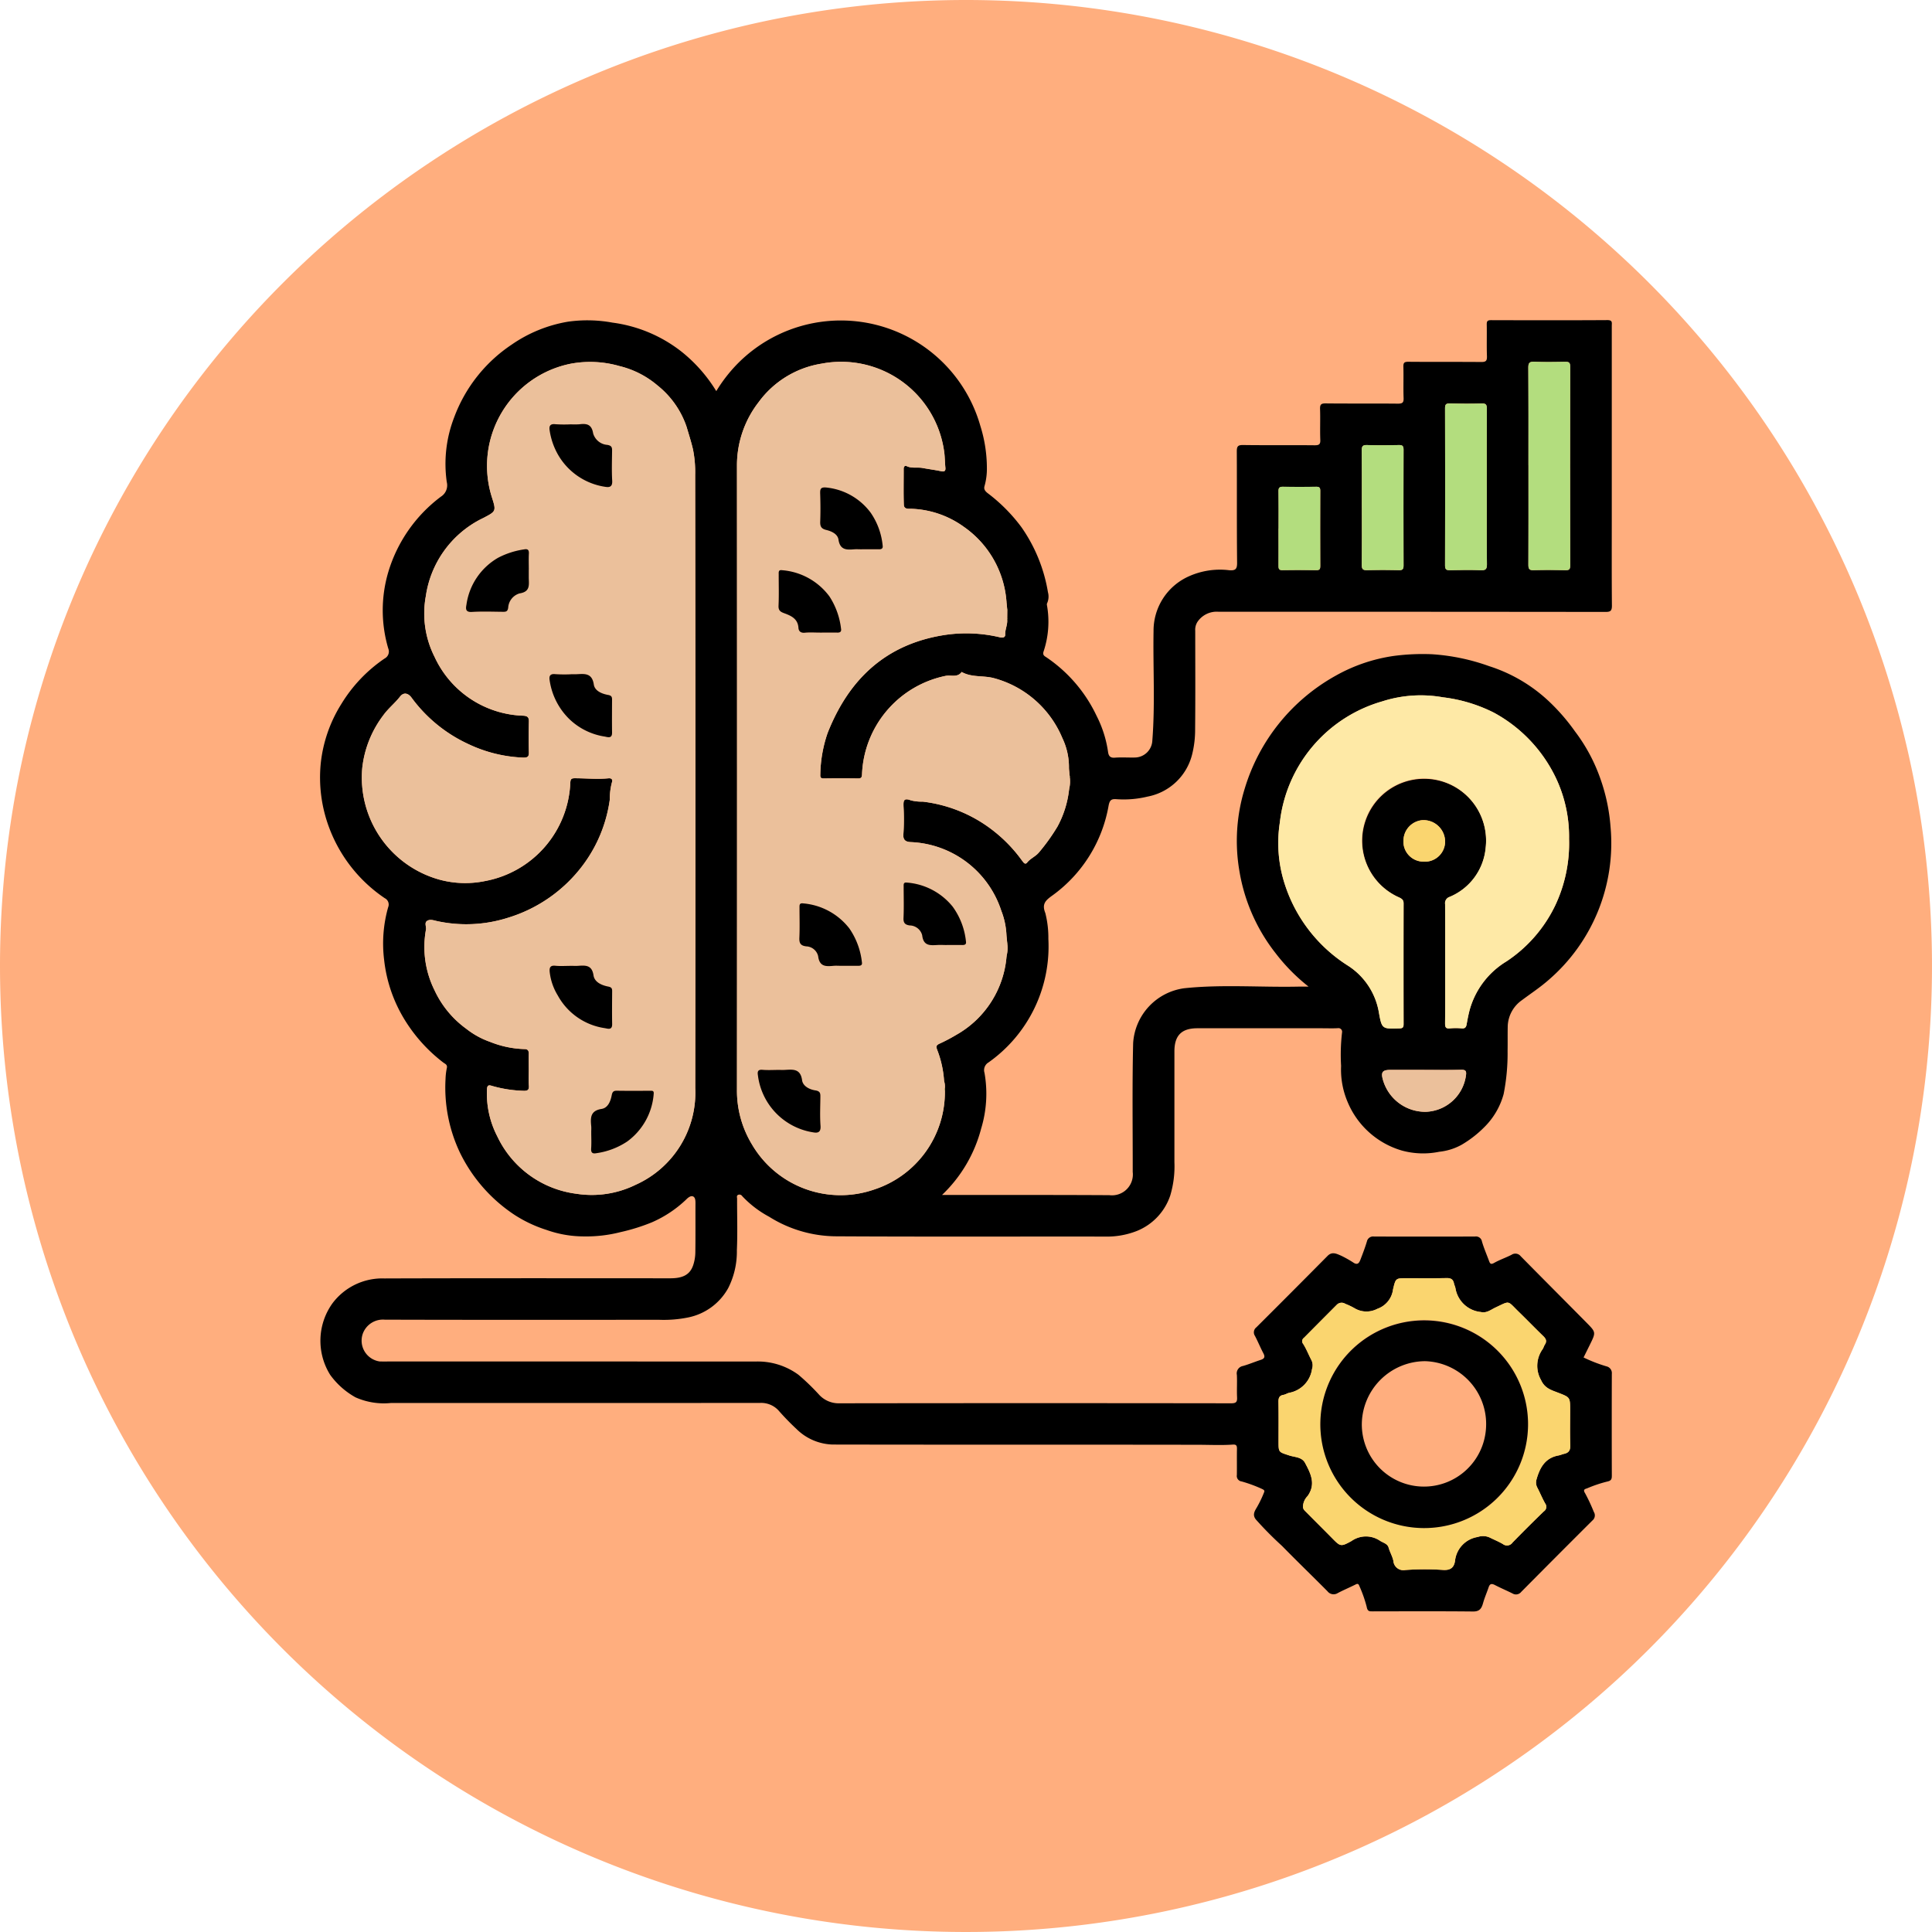 <svg xmlns="http://www.w3.org/2000/svg" xmlns:xlink="http://www.w3.org/1999/xlink" width="169" height="169" viewBox="0 0 169 169">
  <defs>
    <clipPath id="clip-path">
      <rect id="Rectángulo_378362" data-name="Rectángulo 378362" width="113" height="112.968" fill="none"/>
    </clipPath>
  </defs>
  <g id="Grupo_1073328" data-name="Grupo 1073328" transform="translate(-384.743 -2058.1)">
    <g id="Grupo_159182" data-name="Grupo 159182" transform="translate(384.743 2058.1)">
      <path id="Unión_12" data-name="Unión 12" d="M84.5,0A84.5,84.5,0,1,1,0,84.5,84.5,84.5,0,0,1,84.5,0Z" transform="translate(0 0)" fill="#ffae7e"/>
    </g>
    <g id="Grupo_1074736" data-name="Grupo 1074736" transform="translate(405.742 2086.015)">
      <g id="Grupo_1074735" data-name="Grupo 1074735" transform="translate(7 0.084)" clip-path="url(#clip-path)">
        <path id="Trazado_824361" data-name="Trazado 824361" d="M110.512,90.74a13.126,13.126,0,0,0,2.011.781.605.605,0,0,1,.471.66q-.014,4.44,0,8.88c0,.29-.022.461-.4.538a11.377,11.377,0,0,0-1.752.589c-.159.061-.413.083-.184.436a15.624,15.624,0,0,1,.759,1.626.571.571,0,0,1-.123.756q-3.124,3.114-6.229,6.248a.581.581,0,0,1-.758.134c-.5-.249-1.021-.469-1.519-.727-.27-.14-.452-.161-.565.173-.159.469-.361.926-.493,1.4s-.306.737-.877.731c-2.922-.029-5.845-.015-8.767-.011-.293,0-.463.015-.537-.407a11.349,11.349,0,0,0-.646-1.827c-.095-.26-.231-.161-.4-.079-.491.243-1,.458-1.482.712a.676.676,0,0,1-.9-.157c-1.32-1.33-2.67-2.633-3.981-3.972a30.485,30.485,0,0,1-2.277-2.3c-.319-.4-.134-.712.086-1.076a9.781,9.781,0,0,0,.633-1.324c.068-.162-.064-.222-.232-.3a12.187,12.187,0,0,0-1.741-.636.481.481,0,0,1-.415-.559c.012-.759-.006-1.518.009-2.277.005-.275-.039-.41-.362-.387-1,.07-2.006.019-3.01.017-10.665-.018-21.329,0-31.993-.021a4.68,4.68,0,0,1-3.168-1.363,22.107,22.107,0,0,1-1.581-1.632,2.058,2.058,0,0,0-1.614-.644q-16.139.01-32.279.005A6.1,6.1,0,0,1,3.1,94.232,6.823,6.823,0,0,1,.881,92.26a5.622,5.622,0,0,1,.2-6.25,5.444,5.444,0,0,1,4.559-2.178c8.33-.028,16.661-.016,24.991-.013,1.1,0,1.716-.312,2-1.129a3.723,3.723,0,0,0,.194-1.13c.022-1.423.005-2.846.012-4.269,0-.249,0-.543-.22-.637-.182-.076-.414.091-.575.257a10.251,10.251,0,0,1-3.032,2.017,16.936,16.936,0,0,1-2.715.848,12.115,12.115,0,0,1-3.242.379,9.769,9.769,0,0,1-3.248-.568,11.585,11.585,0,0,1-2.81-1.326,13.7,13.7,0,0,1-4.759-5.431,13.266,13.266,0,0,1-1.262-6.446,5.531,5.531,0,0,1,.115-.967c.065-.295-.162-.356-.313-.473a13.784,13.784,0,0,1-3.491-3.928A12.614,12.614,0,0,1,5.6,55.947a11.628,11.628,0,0,1,.355-4.587.62.62,0,0,0-.3-.793A12.868,12.868,0,0,1,.8,44.415,12.478,12.478,0,0,1,.056,38.8a12.172,12.172,0,0,1,1.81-5.228A12.923,12.923,0,0,1,5.65,29.6a.686.686,0,0,0,.314-.873,11.787,11.787,0,0,1,.009-6.709,12.825,12.825,0,0,1,4.6-6.575,1.169,1.169,0,0,0,.509-1.276,11.254,11.254,0,0,1,.647-5.657,13.133,13.133,0,0,1,5.021-6.357A12.2,12.2,0,0,1,21.677.142a12.11,12.11,0,0,1,3.9.08A12.392,12.392,0,0,1,31.6,2.749a13.212,13.212,0,0,1,3.057,3.465A13.237,13.237,0,0,1,36.43,3.906,12.686,12.686,0,0,1,57.755,9.251a12.382,12.382,0,0,1,.573,3.671,5.569,5.569,0,0,1-.207,1.6c-.081.27.053.44.271.614a14.663,14.663,0,0,1,2.962,2.985,13.836,13.836,0,0,1,2.316,5.688,1.427,1.427,0,0,1-.065.941.254.254,0,0,0-.028.16,8.207,8.207,0,0,1-.3,4.109c-.085.3.111.384.254.478a12.741,12.741,0,0,1,4.392,5.12,10.037,10.037,0,0,1,1,3.134c.046.343.161.561.593.527.584-.046,1.176,0,1.763-.014A1.551,1.551,0,0,0,72.8,36.786c.252-3.195.052-6.393.107-9.59a5.2,5.2,0,0,1,3.068-4.772,6.632,6.632,0,0,1,3.556-.542c.531.038.689-.086.684-.655-.033-3.244-.009-6.489-.026-9.734,0-.424.077-.57.542-.564,2.087.029,4.175,0,6.262.022.387,0,.52-.074.5-.487-.035-.891.011-1.784-.021-2.675-.013-.391.08-.506.489-.5,2.106.023,4.213,0,6.319.021.392,0,.515-.083.5-.491-.034-.91.006-1.822-.019-2.732-.01-.348.077-.443.434-.44,2.125.019,4.251,0,6.376.019.4,0,.51-.092.5-.495-.033-.928,0-1.859-.018-2.788-.006-.3.084-.377.379-.376,3.4.01,6.794.016,10.19-.005.452,0,.368.246.368.5q0,8.311,0,16.622c0,2.619-.012,5.237.012,7.855,0,.451-.12.549-.557.549q-16.937-.019-33.873-.016a2.032,2.032,0,0,0-1.819.879,1.282,1.282,0,0,0-.2.79c0,2.865.019,5.731-.01,8.6a8.8,8.8,0,0,1-.261,2.209,4.975,4.975,0,0,1-3.9,3.693,8.851,8.851,0,0,1-2.737.225c-.445-.033-.574.1-.666.542a12.3,12.3,0,0,1-4.911,7.875c-.6.428-.952.742-.629,1.54a8.8,8.8,0,0,1,.267,2.271,12.424,12.424,0,0,1-5.235,10.8.783.783,0,0,0-.352.911,10.478,10.478,0,0,1-.292,4.873,12.3,12.3,0,0,1-3.424,5.81h.7c4.649,0,9.3-.008,13.947.018a1.826,1.826,0,0,0,2.035-2.03c.005-3.757-.052-7.515.037-11.27A5.167,5.167,0,0,1,75.6,58.446c3.34-.35,6.7-.067,10.049-.142.219-.005.438,0,.817,0a16.358,16.358,0,0,1-2.876-2.914,15.782,15.782,0,0,1-3.176-7.213,15.5,15.5,0,0,1,.466-7.187A16.86,16.86,0,0,1,88.8,31.129a14.576,14.576,0,0,1,5.115-1.75,19.282,19.282,0,0,1,3.334-.15,18.194,18.194,0,0,1,5.016,1.044,13.679,13.679,0,0,1,5.17,3.024,17.453,17.453,0,0,1,2.333,2.678A15.009,15.009,0,0,1,112,40.14a16.106,16.106,0,0,1,.88,4.173,15.78,15.78,0,0,1-5.417,13.409c-.728.643-1.549,1.18-2.326,1.763a2.9,2.9,0,0,0-1.248,2.264c-.016.721,0,1.442-.013,2.163a18.365,18.365,0,0,1-.345,3.787,6.442,6.442,0,0,1-1.705,2.912,9.6,9.6,0,0,1-1.979,1.531,5.129,5.129,0,0,1-1.951.609,7.033,7.033,0,0,1-3.276-.109A7.376,7.376,0,0,1,89.884,68.4a7.237,7.237,0,0,1-.572-3.159,16.7,16.7,0,0,1,.084-2.93.318.318,0,0,0-.368-.371c-.471.026-.943.007-1.415.007q-5.437,0-10.873,0c-1.385,0-2.008.632-2.008,2.03q0,4.839,0,9.677a8.918,8.918,0,0,1-.363,2.92,5.077,5.077,0,0,1-2.929,3.107,7.133,7.133,0,0,1-2.781.488c-7.837-.01-15.675.021-23.511-.023a11.122,11.122,0,0,1-5.866-1.711,9.168,9.168,0,0,1-2.354-1.8.291.291,0,0,0-.35-.121c-.172.074-.1.229-.1.346-.005,1.5.048,3-.02,4.5a7.057,7.057,0,0,1-.754,3.309,5.172,5.172,0,0,1-3.509,2.575,10.733,10.733,0,0,1-2.516.206c-8.008,0-16.016.013-24.024-.012a1.874,1.874,0,0,0-1.92,1.229,1.84,1.84,0,0,0,1.476,2.426c.4.011.8,0,1.2,0q15.826,0,31.652.008a6.008,6.008,0,0,1,3.785,1.159,19.811,19.811,0,0,1,1.826,1.767,2.318,2.318,0,0,0,1.76.726q17.135-.025,34.271,0c.459,0,.525-.147.507-.541-.031-.644.015-1.291-.016-1.935a.659.659,0,0,1,.534-.788c.521-.147,1.022-.362,1.537-.528.319-.1.425-.244.252-.572-.264-.5-.479-1.029-.742-1.531a.553.553,0,0,1,.123-.75q3.125-3.113,6.228-6.248c.407-.412.807-.177,1.184-.02a9.852,9.852,0,0,1,1.124.637c.355.208.477-.056.573-.3.2-.52.4-1.044.56-1.577a.556.556,0,0,1,.628-.434q4.412.01,8.824,0a.531.531,0,0,1,.613.436c.167.577.411,1.132.619,1.7.085.232.157.334.444.172.487-.276,1.026-.456,1.525-.711a.594.594,0,0,1,.8.123c1.914,1.944,3.843,3.873,5.761,5.814.829.839.822.847.3,1.912-.182.37-.366.739-.563,1.137M65.572,39.886q-.032-.327-.064-.654h.02l-.02-.016a5.9,5.9,0,0,0-.576-2.652,9.018,9.018,0,0,0-5.974-5.24c-.938-.256-1.954-.046-2.836-.546-.371.522-.94.241-1.414.345a9.158,9.158,0,0,0-7.3,8.593c-.01.247-.044.382-.34.378q-1.508-.023-3.015,0c-.278,0-.307-.128-.294-.346a11.662,11.662,0,0,1,.635-3.633c1.85-4.684,5.064-7.761,10.205-8.568a12.7,12.7,0,0,1,4.885.205c.27.063.455-.017.446-.246-.018-.459.221-.875.169-1.331l.023-.031-.018-.034.007-.733.017-.033-.022-.029q-.032-.328-.065-.655h.02l-.02-.016a8.758,8.758,0,0,0-3.728-6.558A8.318,8.318,0,0,0,51.8,16.508c-.264-.019-.719.09-.736-.359-.038-1.042-.009-2.086-.014-3.13,0-.2.1-.324.266-.244.446.216.924.077,1.386.161.543.1,1.1.171,1.643.286.271.057.384-.027.355-.318-.051-.5-.042-1.016-.125-1.513a9.094,9.094,0,0,0-10.7-7.582,8.465,8.465,0,0,0-5.513,3.37A9.022,9.022,0,0,0,36.467,12.7q.014,27.29,0,54.58a9.077,9.077,0,0,0,1.313,4.83,8.978,8.978,0,0,0,10.689,3.943,8.963,8.963,0,0,0,6.183-8.662l-.007-.172a1.533,1.533,0,0,0-.064-.656l.021-.007-.022-.016a9.16,9.16,0,0,0-.6-2.7c-.124-.325-.067-.418.212-.548a14.772,14.772,0,0,0,1.453-.765,8.686,8.686,0,0,0,4.4-6.861l.025-.021-.022-.02a2.821,2.821,0,0,0,.059-1.1l.017-.033-.022-.03q-.032-.327-.064-.654h.02l-.02-.016a6.673,6.673,0,0,0-.451-2.124,8.708,8.708,0,0,0-7.908-6.006c-.4-.02-.708-.135-.656-.7a19.718,19.718,0,0,0,.012-2.387c-.014-.478-.028-.822.639-.565a3.923,3.923,0,0,0,1.047.113,12.332,12.332,0,0,1,6.291,2.642,12.75,12.75,0,0,1,2.366,2.483c.125.157.275.442.47.2.292-.361.727-.523,1.022-.871a17.08,17.08,0,0,0,1.63-2.274,8.8,8.8,0,0,0,1.012-3.206l.026-.022-.023-.023a2.812,2.812,0,0,0,.058-1.1l.017-.033ZM18.254,65.6c0,.456-.028.913.009,1.366.033.4-.138.467-.488.452a11.075,11.075,0,0,1-2.7-.418c-.234-.069-.457-.151-.475.278a8.129,8.129,0,0,0,.9,4.124,8.9,8.9,0,0,0,6.908,5.021,8.714,8.714,0,0,0,5.2-.787,8.83,8.83,0,0,0,5.209-8.473q.038-26.813-.008-53.625a10.058,10.058,0,0,0-.193-2.235c-.153-.668-.366-1.314-.556-1.964A7.845,7.845,0,0,0,29.52,5.721a8.054,8.054,0,0,0-3.335-1.7,9.288,9.288,0,0,0-4.245-.207,9.111,9.111,0,0,0-6.9,11.721c.38,1.187.342,1.2-.76,1.775-.1.053-.206.1-.305.152a9.017,9.017,0,0,0-4.724,6.683,8.416,8.416,0,0,0,.767,5.321,8.847,8.847,0,0,0,7.764,5.14c.369.021.492.152.483.516-.02.891-.023,1.784,0,2.675.01.365-.085.479-.467.476a12.254,12.254,0,0,1-4.817-1.18,12.8,12.8,0,0,1-5-4.092c-.307-.4-.694-.443-.986-.067-.452.58-1.034,1.034-1.466,1.637A9.3,9.3,0,0,0,3.693,39.15a9.27,9.27,0,0,0,6.755,9.8,8.6,8.6,0,0,0,4.009.117,9.128,9.128,0,0,0,7.431-8.6c.019-.286.07-.386.377-.387.986,0,1.973.1,2.959.005.313-.031.388.152.3.371a5.821,5.821,0,0,0-.183,1.5,12.361,12.361,0,0,1-2.371,5.752,12.849,12.849,0,0,1-6.526,4.572,12.034,12.034,0,0,1-6.134.312c-.3-.057-.616-.2-.891-.068-.35.162-.1.534-.159.807a8.487,8.487,0,0,0,.758,5.307,8.639,8.639,0,0,0,2.768,3.355,7.213,7.213,0,0,0,2.1,1.153,8.684,8.684,0,0,0,2.969.624c.289-.013.409.12.4.411-.012.474,0,.949,0,1.423m80.16-9.325c0,1.745.009,3.49-.008,5.235,0,.335.058.485.429.445a5.314,5.314,0,0,1,1.023,0c.289.026.388-.1.434-.354.078-.439.161-.878.278-1.307a7.22,7.22,0,0,1,3.2-4.192,12.185,12.185,0,0,0,4.279-4.913,12.721,12.721,0,0,0,1.206-5.811,12.007,12.007,0,0,0-1.057-5.123,12.726,12.726,0,0,0-5.527-5.921,13.438,13.438,0,0,0-4.456-1.34,11.007,11.007,0,0,0-5.3.357,12.466,12.466,0,0,0-8.96,10.6,11.663,11.663,0,0,0,.424,5.368,13.215,13.215,0,0,0,5.487,7.118,6.065,6.065,0,0,1,2.756,4.122c.259,1.461.284,1.444,1.8,1.4.322-.01.361-.125.36-.4q-.012-5.264,0-10.527c0-.289-.107-.389-.371-.523a5.419,5.419,0,1,1,7.55-4.339,5.147,5.147,0,0,1-3.165,4.288.577.577,0,0,0-.382.638c.012,1.726.006,3.452.006,5.178M85.98,103.749c-.025.276.158.4.3.549.734.742,1.474,1.476,2.207,2.219.762.773.78.813,1.739.284a2.188,2.188,0,0,1,2.481-.025c.28.181.663.252.759.6.111.4.329.745.417,1.157a.877.877,0,0,0,1.048.805,23.309,23.309,0,0,1,3.3-.006c.646.039.954-.2,1.045-.789a2.366,2.366,0,0,1,1.988-2.094,1.414,1.414,0,0,1,1.033.042c.39.194.8.359,1.17.58a.585.585,0,0,0,.836-.13q1.348-1.388,2.741-2.732a.475.475,0,0,0,.124-.682c-.252-.443-.446-.918-.68-1.372a.944.944,0,0,1-.092-.712c.289-1.031.744-1.909,1.933-2.124.166-.03.323-.107.489-.143.413-.089.554-.319.539-.753-.035-1.023-.011-2.049-.011-3.074,0-1.136-.008-1.113-1.075-1.529-.574-.223-1.148-.377-1.468-1.093a2.506,2.506,0,0,1,.132-2.705c.086-.122.12-.28.2-.405.2-.3.1-.509-.137-.738-.723-.7-1.422-1.422-2.142-2.124-1.029-1-.728-1-2.043-.379-.4.187-.774.512-1.273.393A2.5,2.5,0,0,1,99.317,84.7c-.023-.148-.1-.286-.131-.433-.073-.357-.271-.477-.641-.469-1.157.024-2.315.009-3.472.009-1,0-.984,0-1.218.979a2.07,2.07,0,0,1-1.373,1.7,2.034,2.034,0,0,1-1.982-.044,5.618,5.618,0,0,0-.819-.391.593.593,0,0,0-.732.067q-1.445,1.452-2.889,2.907a.362.362,0,0,0-.064.534c.282.445.472.947.72,1.416a1.013,1.013,0,0,1,.053.773A2.466,2.466,0,0,1,84.8,93.83c-.18.03-.344.153-.524.183-.387.064-.451.29-.445.643.021,1.157.008,2.315.008,3.472,0,.935.017.882.945,1.189.472.156,1.1.127,1.374.651.493.923.969,1.856.22,2.9a1.389,1.389,0,0,0-.4.878M105.7,12.7c0,2.9.006,5.8-.007,8.7,0,.357.072.492.46.479.928-.03,1.858-.023,2.786,0,.323.007.412-.086.412-.41q-.014-8.7,0-17.4c0-.384-.145-.424-.462-.418-.891.017-1.783.031-2.672-.005-.426-.017-.532.1-.529.528.021,2.843.011,5.687.011,8.53m-3.643,1.947c0-2.293-.007-4.586.007-6.88,0-.354-.067-.493-.458-.481-.928.031-1.857.022-2.786,0-.317-.007-.414.082-.414.407q.015,6.88,0,13.759c0,.381.14.427.46.421.891-.018,1.782-.031,2.672,0,.421.016.537-.093.532-.525-.024-2.236-.011-4.472-.011-6.708M91.127,16.411c0,1.667.011,3.334-.009,5,0,.374.1.479.471.468.928-.027,1.857-.023,2.785,0,.333.008.4-.108.4-.419q-.015-5.059,0-10.117c0-.325-.091-.417-.413-.409-.928.021-1.857.027-2.784,0-.386-.012-.466.118-.461.477.018,1.667.008,3.334.008,5M83.84,18.232c0,1.079.005,2.158,0,3.238,0,.26.016.417.353.409.984-.021,1.969-.017,2.954,0,.28,0,.347-.094.346-.358q-.013-3.295,0-6.589c0-.275-.085-.354-.354-.35-.965.014-1.932.019-2.9,0-.33-.007-.41.1-.4.417.017,1.079.007,2.159.007,3.238M96.589,65.589H93.636c-.713,0-.861.2-.655.9a3.848,3.848,0,0,0,3.752,2.767,3.673,3.673,0,0,0,3.508-3.23c.044-.34-.05-.454-.416-.445-1.078.027-2.158.01-3.236.01M96.5,47.372a1.773,1.773,0,0,0,1.91-1.67,1.892,1.892,0,0,0-1.983-1.959,1.811,1.811,0,0,0-1.654,1.68A1.757,1.757,0,0,0,96.5,47.372" transform="translate(0 0)"/>
        <path id="Trazado_824362" data-name="Trazado 824362" d="M22.593,69.947c0-.474-.009-.949,0-1.423.007-.291-.113-.424-.4-.411a8.671,8.671,0,0,1-2.968-.624,7.225,7.225,0,0,1-2.1-1.152,8.647,8.647,0,0,1-2.768-3.355,8.493,8.493,0,0,1-.758-5.307c.055-.273-.191-.645.159-.807.275-.127.592.011.891.068a12.034,12.034,0,0,0,6.134-.312,12.849,12.849,0,0,0,6.526-4.572A12.366,12.366,0,0,0,29.68,46.3a5.82,5.82,0,0,1,.183-1.5c.089-.219.015-.4-.3-.371-.986.1-1.972-.007-2.959-.005-.307,0-.359.1-.377.387a9.128,9.128,0,0,1-7.432,8.6,8.6,8.6,0,0,1-4.009-.117,9.268,9.268,0,0,1-6.755-9.8A9.3,9.3,0,0,1,9.868,38.92c.432-.6,1.014-1.057,1.466-1.637.292-.376.679-.332.986.067a12.8,12.8,0,0,0,5,4.092,12.255,12.255,0,0,0,4.817,1.18c.382,0,.477-.111.467-.476-.025-.891-.021-1.784,0-2.675.008-.364-.114-.495-.483-.516a8.847,8.847,0,0,1-7.764-5.14,8.419,8.419,0,0,1-.768-5.321,9.018,9.018,0,0,1,4.725-6.683c.1-.055.2-.1.305-.152,1.1-.575,1.14-.588.76-1.775a9.111,9.111,0,0,1,6.9-11.721,9.286,9.286,0,0,1,4.245.207,8.048,8.048,0,0,1,3.335,1.7A7.838,7.838,0,0,1,36.4,13.687c.191.65.4,1.3.557,1.964a10.058,10.058,0,0,1,.192,2.235q.036,26.813.008,53.625a8.829,8.829,0,0,1-5.209,8.473,8.713,8.713,0,0,1-5.2.787,8.9,8.9,0,0,1-6.908-5.021,8.134,8.134,0,0,1-.9-4.124c.018-.429.242-.348.475-.278a11.078,11.078,0,0,0,2.7.418c.35.016.52-.05.488-.452-.037-.452-.009-.91-.009-1.366m0-43.759c0-.475-.017-.95.006-1.423.016-.312-.105-.415-.393-.362a7.161,7.161,0,0,0-2.291.732,5.633,5.633,0,0,0-2.778,4.115c-.061.329-.1.663.475.627.907-.057,1.821-.02,2.731-.012.257,0,.4-.03.446-.352a1.387,1.387,0,0,1,1-1.259c.963-.148.81-.769.8-1.384,0-.228,0-.456,0-.683m3.68,34.643c-.455,0-.914.035-1.364-.01-.431-.043-.516.157-.491.512a5,5,0,0,0,.709,2.085,5.607,5.607,0,0,0,4.123,2.863c.231.041.644.2.634-.35-.018-.967-.009-1.934,0-2.9,0-.255-.092-.339-.355-.391-.573-.113-1.187-.386-1.275-.975-.138-.926-.7-.88-1.354-.836-.208.014-.417,0-.626,0m.01-47.363a11.984,11.984,0,0,1-1.362-.011c-.485-.056-.555.2-.494.556a6.082,6.082,0,0,0,.81,2.244,5.726,5.726,0,0,0,4.011,2.67c.391.07.679.031.647-.528-.051-.869-.019-1.742-.01-2.613,0-.294-.03-.451-.406-.519a1.4,1.4,0,0,1-1.251-1.01c-.132-.795-.568-.875-1.2-.794a6.027,6.027,0,0,1-.738.005m1.777,61.913c0,.474.026.949-.008,1.421-.026.364.105.486.444.422a6.5,6.5,0,0,0,2.71-1.029,5.681,5.681,0,0,0,2.314-4.162c.037-.319-.167-.27-.351-.271-.948,0-1.9.009-2.842-.006-.3,0-.417.07-.477.391-.1.526-.327,1.117-.885,1.2-1,.158-.978.79-.908,1.519.016.169,0,.341,0,.511M26.29,35.328a12.539,12.539,0,0,1-1.362-.011c-.47-.052-.57.17-.5.547a5.931,5.931,0,0,0,1.732,3.392,5.711,5.711,0,0,0,3.085,1.52c.227.037.649.217.641-.339-.013-.966-.006-1.932,0-2.9,0-.244-.066-.352-.342-.4-.553-.1-1.17-.353-1.254-.912-.158-1.049-.839-.928-1.541-.9-.151.007-.3,0-.455,0" transform="translate(-4.339 -4.348)" fill="#ebc09b"/>
        <path id="Trazado_824363" data-name="Trazado 824363" d="M103.394,60.011a8.686,8.686,0,0,1-4.4,6.861,14.58,14.58,0,0,1-1.453.765c-.279.131-.335.224-.212.549a9.143,9.143,0,0,1,.6,2.7v.023a1.529,1.529,0,0,1,.064.655c-.073.06-.068.118.006.172A8.963,8.963,0,0,1,91.811,80.4a8.98,8.98,0,0,1-10.689-3.943,9.079,9.079,0,0,1-1.313-4.83q.017-27.29,0-54.58a9.022,9.022,0,0,1,1.894-5.517,8.467,8.467,0,0,1,5.513-3.37,9.094,9.094,0,0,1,10.7,7.582c.083.5.074,1.009.125,1.513.029.291-.084.375-.355.318-.544-.114-1.1-.186-1.642-.286-.461-.085-.94.055-1.386-.161-.163-.08-.267.047-.266.245.005,1.043-.024,2.088.014,3.129.016.449.472.341.736.36a8.321,8.321,0,0,1,4.519,1.576,8.757,8.757,0,0,1,3.727,6.558v.016q.032.328.065.655l-.033.033.038.029-.007.733-.036.029.031.035c.052.456-.187.872-.169,1.331.009.229-.175.308-.446.246a12.7,12.7,0,0,0-4.885-.2c-5.141.807-8.356,3.884-10.205,8.568A11.665,11.665,0,0,0,87.1,44.1c-.013.218.016.35.294.346q1.507-.021,3.015,0c.3,0,.33-.131.34-.378a9.157,9.157,0,0,1,7.3-8.592c.473-.1,1.043.176,1.414-.345.882.5,1.9.29,2.836.546a9.019,9.019,0,0,1,5.974,5.24,5.9,5.9,0,0,1,.576,2.652v.017q.032.328.064.654l-.033.033.038.029a2.809,2.809,0,0,1-.058,1.1l0,.046a8.8,8.8,0,0,1-1.012,3.206,17.082,17.082,0,0,1-1.631,2.274c-.294.348-.729.51-1.021.871-.195.241-.345-.044-.47-.2a12.763,12.763,0,0,0-2.366-2.483,12.332,12.332,0,0,0-6.291-2.642,3.9,3.9,0,0,1-1.047-.113c-.668-.257-.653.087-.639.565a19.811,19.811,0,0,1-.012,2.387c-.053.567.253.683.656.7a8.708,8.708,0,0,1,7.908,6.006,6.685,6.685,0,0,1,.451,2.124v.017q.032.327.064.654l-.033.034.038.029a2.812,2.812,0,0,1-.059,1.1l0,.041M90.694,24.4c.512,0,1.024-.006,1.536,0,.236,0,.37-.071.329-.325A6.077,6.077,0,0,0,91.511,21.2a5.52,5.52,0,0,0-3.749-2.191c-.7-.1-.678.143-.664.632.023.776.026,1.555,0,2.331-.015.41.081.623.525.732.459.112,1,.349,1.072.848.136.911.709.9,1.377.845.207-.018.417,0,.626,0m-3.636,7.287c.512,0,1.024-.006,1.536,0,.242,0,.363-.085.32-.333A6.545,6.545,0,0,0,87.9,28.527a5.7,5.7,0,0,0-4.171-2.3c-.3-.037-.269.185-.269.371,0,.91.027,1.821-.013,2.729-.018.4.138.533.48.658.609.223,1.209.48,1.261,1.286.019.3.206.459.563.424.432-.043.871-.011,1.307-.011M98,59.009c.512,0,1.023,0,1.535,0,.2,0,.35-.054.315-.283a6.273,6.273,0,0,0-1.158-3.062,5.7,5.7,0,0,0-4.032-2.114c-.306-.036-.266.189-.267.374,0,.909.03,1.82-.014,2.727-.022.445.16.6.542.648a1.147,1.147,0,0,1,1.091.855c.109.961.708.892,1.362.855.208-.012.417,0,.625,0m-9.1,1.822c.493,0,.985,0,1.478,0,.211,0,.4-.021.357-.3a6.43,6.43,0,0,0-1.1-2.969,5.712,5.712,0,0,0-4.048-2.192c-.336-.043-.313.168-.312.385,0,.871.028,1.744-.011,2.613-.021.478.1.7.609.761a1.108,1.108,0,0,1,1.033.855c.116.941.7.908,1.366.845.207-.02.416,0,.625,0M83.457,69.94c-.474,0-.951.032-1.421-.01-.412-.036-.441.181-.394.472A5.766,5.766,0,0,0,86.453,75.4c.421.081.708.016.665-.567-.061-.83-.021-1.667-.013-2.5,0-.325,0-.528-.449-.6-.488-.076-1.079-.356-1.151-.889-.142-1.047-.829-.938-1.537-.9-.17.009-.341,0-.512,0" transform="translate(-43.344 -4.348)" fill="#ebc09b"/>
        <path id="Trazado_824364" data-name="Trazado 824364" d="M198.037,95.3c0-1.726.006-3.452-.006-5.178a.577.577,0,0,1,.382-.639,5.146,5.146,0,0,0,3.164-4.288,5.433,5.433,0,1,0-7.55,4.339c.264.134.372.234.371.523q-.011,5.264,0,10.527c0,.273-.039.389-.361.4-1.514.046-1.539.063-1.8-1.4a6.065,6.065,0,0,0-2.756-4.122A13.213,13.213,0,0,1,184,88.344a11.659,11.659,0,0,1-.425-5.368,12.466,12.466,0,0,1,8.96-10.6,11.007,11.007,0,0,1,5.3-.357,13.428,13.428,0,0,1,4.456,1.34,12.726,12.726,0,0,1,5.527,5.921,12.006,12.006,0,0,1,1.057,5.123,12.722,12.722,0,0,1-1.206,5.811,12.188,12.188,0,0,1-4.279,4.913,7.218,7.218,0,0,0-3.195,4.192c-.117.429-.2.869-.278,1.307-.046.26-.144.381-.434.355a5.314,5.314,0,0,0-1.023,0c-.371.039-.432-.111-.429-.445.016-1.745.008-3.49.008-5.235" transform="translate(-99.623 -39.024)" fill="#fee9a6"/>
        <path id="Trazado_824365" data-name="Trazado 824365" d="M185.625,203.355a1.386,1.386,0,0,1,.4-.878c.749-1.047.273-1.98-.22-2.9-.279-.524-.9-.494-1.374-.651-.928-.307-.945-.255-.945-1.19,0-1.157.013-2.315-.008-3.472-.006-.353.058-.579.445-.644.18-.03.345-.153.525-.183a2.465,2.465,0,0,0,1.966-2.08,1.012,1.012,0,0,0-.053-.773c-.247-.468-.438-.97-.72-1.416a.362.362,0,0,1,.064-.534q1.441-1.456,2.889-2.906a.591.591,0,0,1,.732-.067,5.619,5.619,0,0,1,.819.391,2.034,2.034,0,0,0,1.982.044,2.068,2.068,0,0,0,1.373-1.7c.234-.976.221-.98,1.218-.98,1.158,0,2.316.015,3.473-.009.37-.008.568.112.641.469.03.147.109.286.131.433a2.5,2.5,0,0,0,2.224,2.066c.5.119.875-.206,1.273-.393,1.316-.617,1.014-.624,2.043.379.721.7,1.42,1.425,2.142,2.124.238.229.332.442.137.738-.083.126-.117.283-.2.406a2.506,2.506,0,0,0-.132,2.7c.32.716.894.87,1.468,1.093,1.067.415,1.076.393,1.076,1.529,0,1.024-.024,2.05.011,3.074.015.435-.127.664-.539.753-.165.036-.323.113-.489.143-1.189.215-1.644,1.093-1.933,2.124a.94.94,0,0,0,.092.712c.233.454.427.929.679,1.372a.475.475,0,0,1-.124.682q-1.389,1.347-2.741,2.732a.584.584,0,0,1-.836.13c-.373-.221-.78-.386-1.17-.58a1.416,1.416,0,0,0-1.033-.042,2.367,2.367,0,0,0-1.988,2.094c-.091.593-.4.828-1.045.789a23.175,23.175,0,0,0-3.3.006.877.877,0,0,1-1.048-.806c-.089-.412-.306-.76-.417-1.157-.1-.345-.479-.415-.759-.6a2.189,2.189,0,0,0-2.481.024c-.96.53-.977.489-1.739-.284-.733-.743-1.474-1.478-2.207-2.22-.143-.145-.326-.273-.3-.549m10.507,1.918a9.024,9.024,0,0,0,9.179-9.044,9.084,9.084,0,0,0-18.165-.293,9.076,9.076,0,0,0,8.986,9.337" transform="translate(-99.644 -99.606)" fill="#fad56f"/>
        <path id="Trazado_824366" data-name="Trazado 824366" d="M231.328,17.031c0-2.843.01-5.687-.011-8.53,0-.427.1-.545.53-.528.89.036,1.782.022,2.672.005.317-.006.463.034.462.418q-.021,8.7,0,17.4c0,.324-.089.418-.412.41-.928-.021-1.858-.027-2.786,0-.388.012-.461-.122-.46-.479.014-2.9.008-5.8.008-8.7" transform="translate(-125.627 -4.329)" fill="#b3dd7e"/>
        <path id="Trazado_824367" data-name="Trazado 824367" d="M219.025,23.311c0,2.236-.013,4.473.011,6.709,0,.432-.111.541-.533.525-.89-.034-1.781-.022-2.672,0-.32.006-.461-.04-.46-.421q.022-6.879,0-13.758c0-.326.1-.414.414-.408.928.02,1.858.028,2.786,0,.391-.013.461.127.458.481-.014,2.293-.007,4.586-.007,6.879" transform="translate(-116.967 -8.662)" fill="#b3dd7e"/>
        <path id="Trazado_824368" data-name="Trazado 824368" d="M199.432,29.4c0-1.667.01-3.334-.008-5,0-.359.075-.49.461-.477.927.03,1.856.023,2.784,0,.322-.007.414.084.413.409q-.017,5.059,0,10.117c0,.311-.071.426-.4.419-.928-.022-1.857-.025-2.785,0-.37.011-.476-.094-.471-.468.021-1.667.009-3.334.009-5" transform="translate(-108.305 -12.993)" fill="#b3dd7e"/>
        <path id="Trazado_824369" data-name="Trazado 824369" d="M183.486,35.559c0-1.079.01-2.159-.007-3.238-.005-.313.074-.424.4-.417.965.021,1.931.016,2.9,0,.27,0,.355.076.354.35q-.014,3.295,0,6.589c0,.265-.066.363-.346.358-.985-.015-1.97-.02-2.954,0-.336.007-.355-.149-.353-.41.01-1.079,0-2.158,0-3.238" transform="translate(-99.646 -17.327)" fill="#b3dd7e"/>
        <path id="Trazado_824370" data-name="Trazado 824370" d="M207.006,143.538c1.079,0,2.158.017,3.237-.01.365-.009.46.106.415.445a3.673,3.673,0,0,1-3.508,3.23,3.848,3.848,0,0,1-3.752-2.767c-.206-.7-.058-.9.655-.9h2.953" transform="translate(-110.418 -77.949)" fill="#ebc09b"/>
        <path id="Trazado_824371" data-name="Trazado 824371" d="M209.15,99.367a1.757,1.757,0,0,1-1.727-1.949,1.811,1.811,0,0,1,1.654-1.68,1.892,1.892,0,0,1,1.983,1.959,1.773,1.773,0,0,1-1.91,1.67" transform="translate(-112.65 -51.995)" fill="#fad56f"/>
        <path id="Trazado_824372" data-name="Trazado 824372" d="M119.539,147.279c-.074-.055-.079-.112-.007-.172l.007.172" transform="translate(-64.889 -79.893)" fill="#b3dd7e"/>
        <path id="Trazado_824373" data-name="Trazado 824373" d="M131.411,53.949v-.016l.02.016Z" transform="translate(-71.368 -29.29)" fill="#b3dd7e"/>
        <path id="Trazado_824374" data-name="Trazado 824374" d="M131.427,121.775l0-.041.023.021Z" transform="translate(-71.377 -66.113)" fill="#b3dd7e"/>
        <path id="Trazado_824375" data-name="Trazado 824375" d="M131.517,119.255l-.038-.029.033-.033.022.03Z" transform="translate(-71.405 -64.733)" fill="#b3dd7e"/>
        <path id="Trazado_824376" data-name="Trazado 824376" d="M131.411,117.74v-.017l.02.016Z" transform="translate(-71.368 -63.935)" fill="#b3dd7e"/>
        <path id="Trazado_824377" data-name="Trazado 824377" d="M143.392,89.88l0-.046.023.024Z" transform="translate(-77.875 -48.788)" fill="#b3dd7e"/>
        <path id="Trazado_824378" data-name="Trazado 824378" d="M143.48,87.359l-.038-.029.032-.033.022.03Z" transform="translate(-77.902 -47.41)" fill="#b3dd7e"/>
        <path id="Trazado_824379" data-name="Trazado 824379" d="M143.373,85.845v-.017l.02.016Z" transform="translate(-77.865 -46.613)" fill="#b3dd7e"/>
        <path id="Trazado_824380" data-name="Trazado 824380" d="M131.5,57.206l-.031-.035.037-.029.017.034Z" transform="translate(-71.401 -31.034)" fill="#b3dd7e"/>
        <path id="Trazado_824381" data-name="Trazado 824381" d="M131.519,55.463l-.038-.029.033-.034.022.03Z" transform="translate(-71.406 -30.088)" fill="#b3dd7e"/>
        <path id="Trazado_824382" data-name="Trazado 824382" d="M119.455,145.646v-.023l.022.016Z" transform="translate(-64.875 -79.087)" fill="#b3dd7e"/>
        <path id="Trazado_824383" data-name="Trazado 824383" d="M33.427,45.662c0,.228,0,.456,0,.683.005.615.159,1.235-.8,1.384a1.386,1.386,0,0,0-1,1.258c-.048.322-.189.355-.446.352-.911-.007-1.824-.045-2.731.012-.576.036-.536-.3-.475-.627a5.633,5.633,0,0,1,2.778-4.115,7.162,7.162,0,0,1,2.291-.732c.287-.053.408.051.393.362-.024.473-.006.949-.006,1.423" transform="translate(-15.173 -23.822)"/>
        <path id="Trazado_824384" data-name="Trazado 824384" d="M45.8,123.6c.208,0,.418.012.626,0,.65-.044,1.216-.09,1.354.836.088.589.7.862,1.275.975.264.052.357.135.355.39-.006.967-.016,1.934,0,2.9.011.553-.4.39-.634.35a5.608,5.608,0,0,1-4.123-2.863,4.983,4.983,0,0,1-.709-2.084c-.026-.355.059-.555.49-.512.451.045.909.01,1.364.01" transform="translate(-23.862 -67.113)"/>
        <path id="Trazado_824385" data-name="Trazado 824385" d="M45.8,19.925a5.937,5.937,0,0,0,.738-.005c.636-.08,1.073,0,1.2.794a1.4,1.4,0,0,0,1.251,1.01c.376.068.409.225.406.519-.009.871-.041,1.745.01,2.613.033.559-.256.6-.647.528a5.725,5.725,0,0,1-4.011-2.67,6.074,6.074,0,0,1-.811-2.244c-.061-.359.009-.611.494-.556a11.777,11.777,0,0,0,1.362.011" transform="translate(-23.853 -10.805)"/>
        <path id="Trazado_824386" data-name="Trazado 824386" d="M51.876,151.156c0-.17.014-.342,0-.511-.07-.729-.095-1.361.908-1.519.557-.088.786-.678.885-1.2.06-.32.18-.4.476-.391.948.015,1.9.005,2.843.006.184,0,.388-.048.351.271a5.681,5.681,0,0,1-2.314,4.162A6.5,6.5,0,0,1,52.313,153c-.339.064-.47-.058-.444-.422.034-.471.008-.947.007-1.421" transform="translate(-28.157 -80.123)"/>
        <path id="Trazado_824387" data-name="Trazado 824387" d="M45.8,67.778c.152,0,.3.005.455,0,.7-.031,1.383-.151,1.541.9.084.559.7.812,1.254.912.276.05.344.159.342.4-.005.966-.012,1.932,0,2.9.008.556-.415.376-.641.339a5.714,5.714,0,0,1-3.085-1.519,5.932,5.932,0,0,1-1.732-3.392c-.067-.377.034-.6.5-.547a12.426,12.426,0,0,0,1.362.011" transform="translate(-23.852 -36.798)"/>
        <path id="Trazado_824388" data-name="Trazado 824388" d="M99.352,37.454c-.208,0-.419-.015-.626,0-.668.058-1.241.066-1.377-.845-.074-.5-.613-.737-1.072-.848-.444-.108-.539-.321-.525-.732.028-.776.025-1.554,0-2.331-.015-.489-.04-.734.664-.632a5.519,5.519,0,0,1,3.749,2.19,6.083,6.083,0,0,1,1.047,2.872c.041.254-.093.329-.329.325-.512-.009-1.024,0-1.536,0" transform="translate(-52.002 -17.404)"/>
        <path id="Trazado_824389" data-name="Trazado 824389" d="M91.381,53.336c-.436,0-.875-.033-1.307.01-.357.036-.544-.124-.563-.423-.052-.807-.652-1.064-1.261-1.287-.341-.125-.5-.257-.48-.658.041-.908.012-1.819.014-2.729,0-.187-.036-.409.269-.372a5.705,5.705,0,0,1,4.171,2.3,6.551,6.551,0,0,1,1.013,2.827c.043.248-.078.338-.32.333-.511-.009-1.023,0-1.535,0" transform="translate(-47.666 -26)"/>
        <path id="Trazado_824390" data-name="Trazado 824390" d="M115.313,113.142c-.208,0-.417-.01-.625,0-.655.037-1.254.106-1.362-.855a1.147,1.147,0,0,0-1.091-.855c-.382-.052-.564-.2-.542-.648.044-.907.013-1.818.014-2.727,0-.185-.039-.409.267-.374A5.7,5.7,0,0,1,116,109.8a6.273,6.273,0,0,1,1.158,3.062c.035.229-.113.286-.315.283-.511-.005-1.023,0-1.534,0" transform="translate(-60.658 -58.48)"/>
        <path id="Trazado_824391" data-name="Trazado 824391" d="M95.392,117.129c-.208,0-.419-.016-.625,0-.67.064-1.25.1-1.366-.845a1.109,1.109,0,0,0-1.033-.855c-.511-.058-.631-.283-.609-.761.039-.869.012-1.742.011-2.613,0-.217-.024-.428.312-.385a5.712,5.712,0,0,1,4.048,2.192,6.43,6.43,0,0,1,1.1,2.969c.045.275-.147.3-.357.3-.493-.005-.985,0-1.478,0" transform="translate(-49.833 -60.646)"/>
        <path id="Trazado_824392" data-name="Trazado 824392" d="M85.615,143.529c.171,0,.342.007.512,0,.708-.036,1.395-.145,1.537.9.072.533.663.813,1.151.889.453.07.452.274.449.6-.008.834-.048,1.672.013,2.5.042.583-.244.648-.665.567a5.765,5.765,0,0,1-4.812-4.994c-.047-.291-.017-.508.394-.472.471.041.947.01,1.421.009" transform="translate(-45.502 -77.937)"/>
        <path id="Trazado_824393" data-name="Trazado 824393" d="M200.493,209.648a9.076,9.076,0,0,1-8.986-9.337,9.084,9.084,0,1,1,8.986,9.337m-5.361-9.167a5.436,5.436,0,0,0,10.841.674,5.5,5.5,0,0,0-5.317-6.105,5.564,5.564,0,0,0-5.524,5.431" transform="translate(-104.006 -103.981)"/>
      </g>
    </g>
  </g>
</svg>
